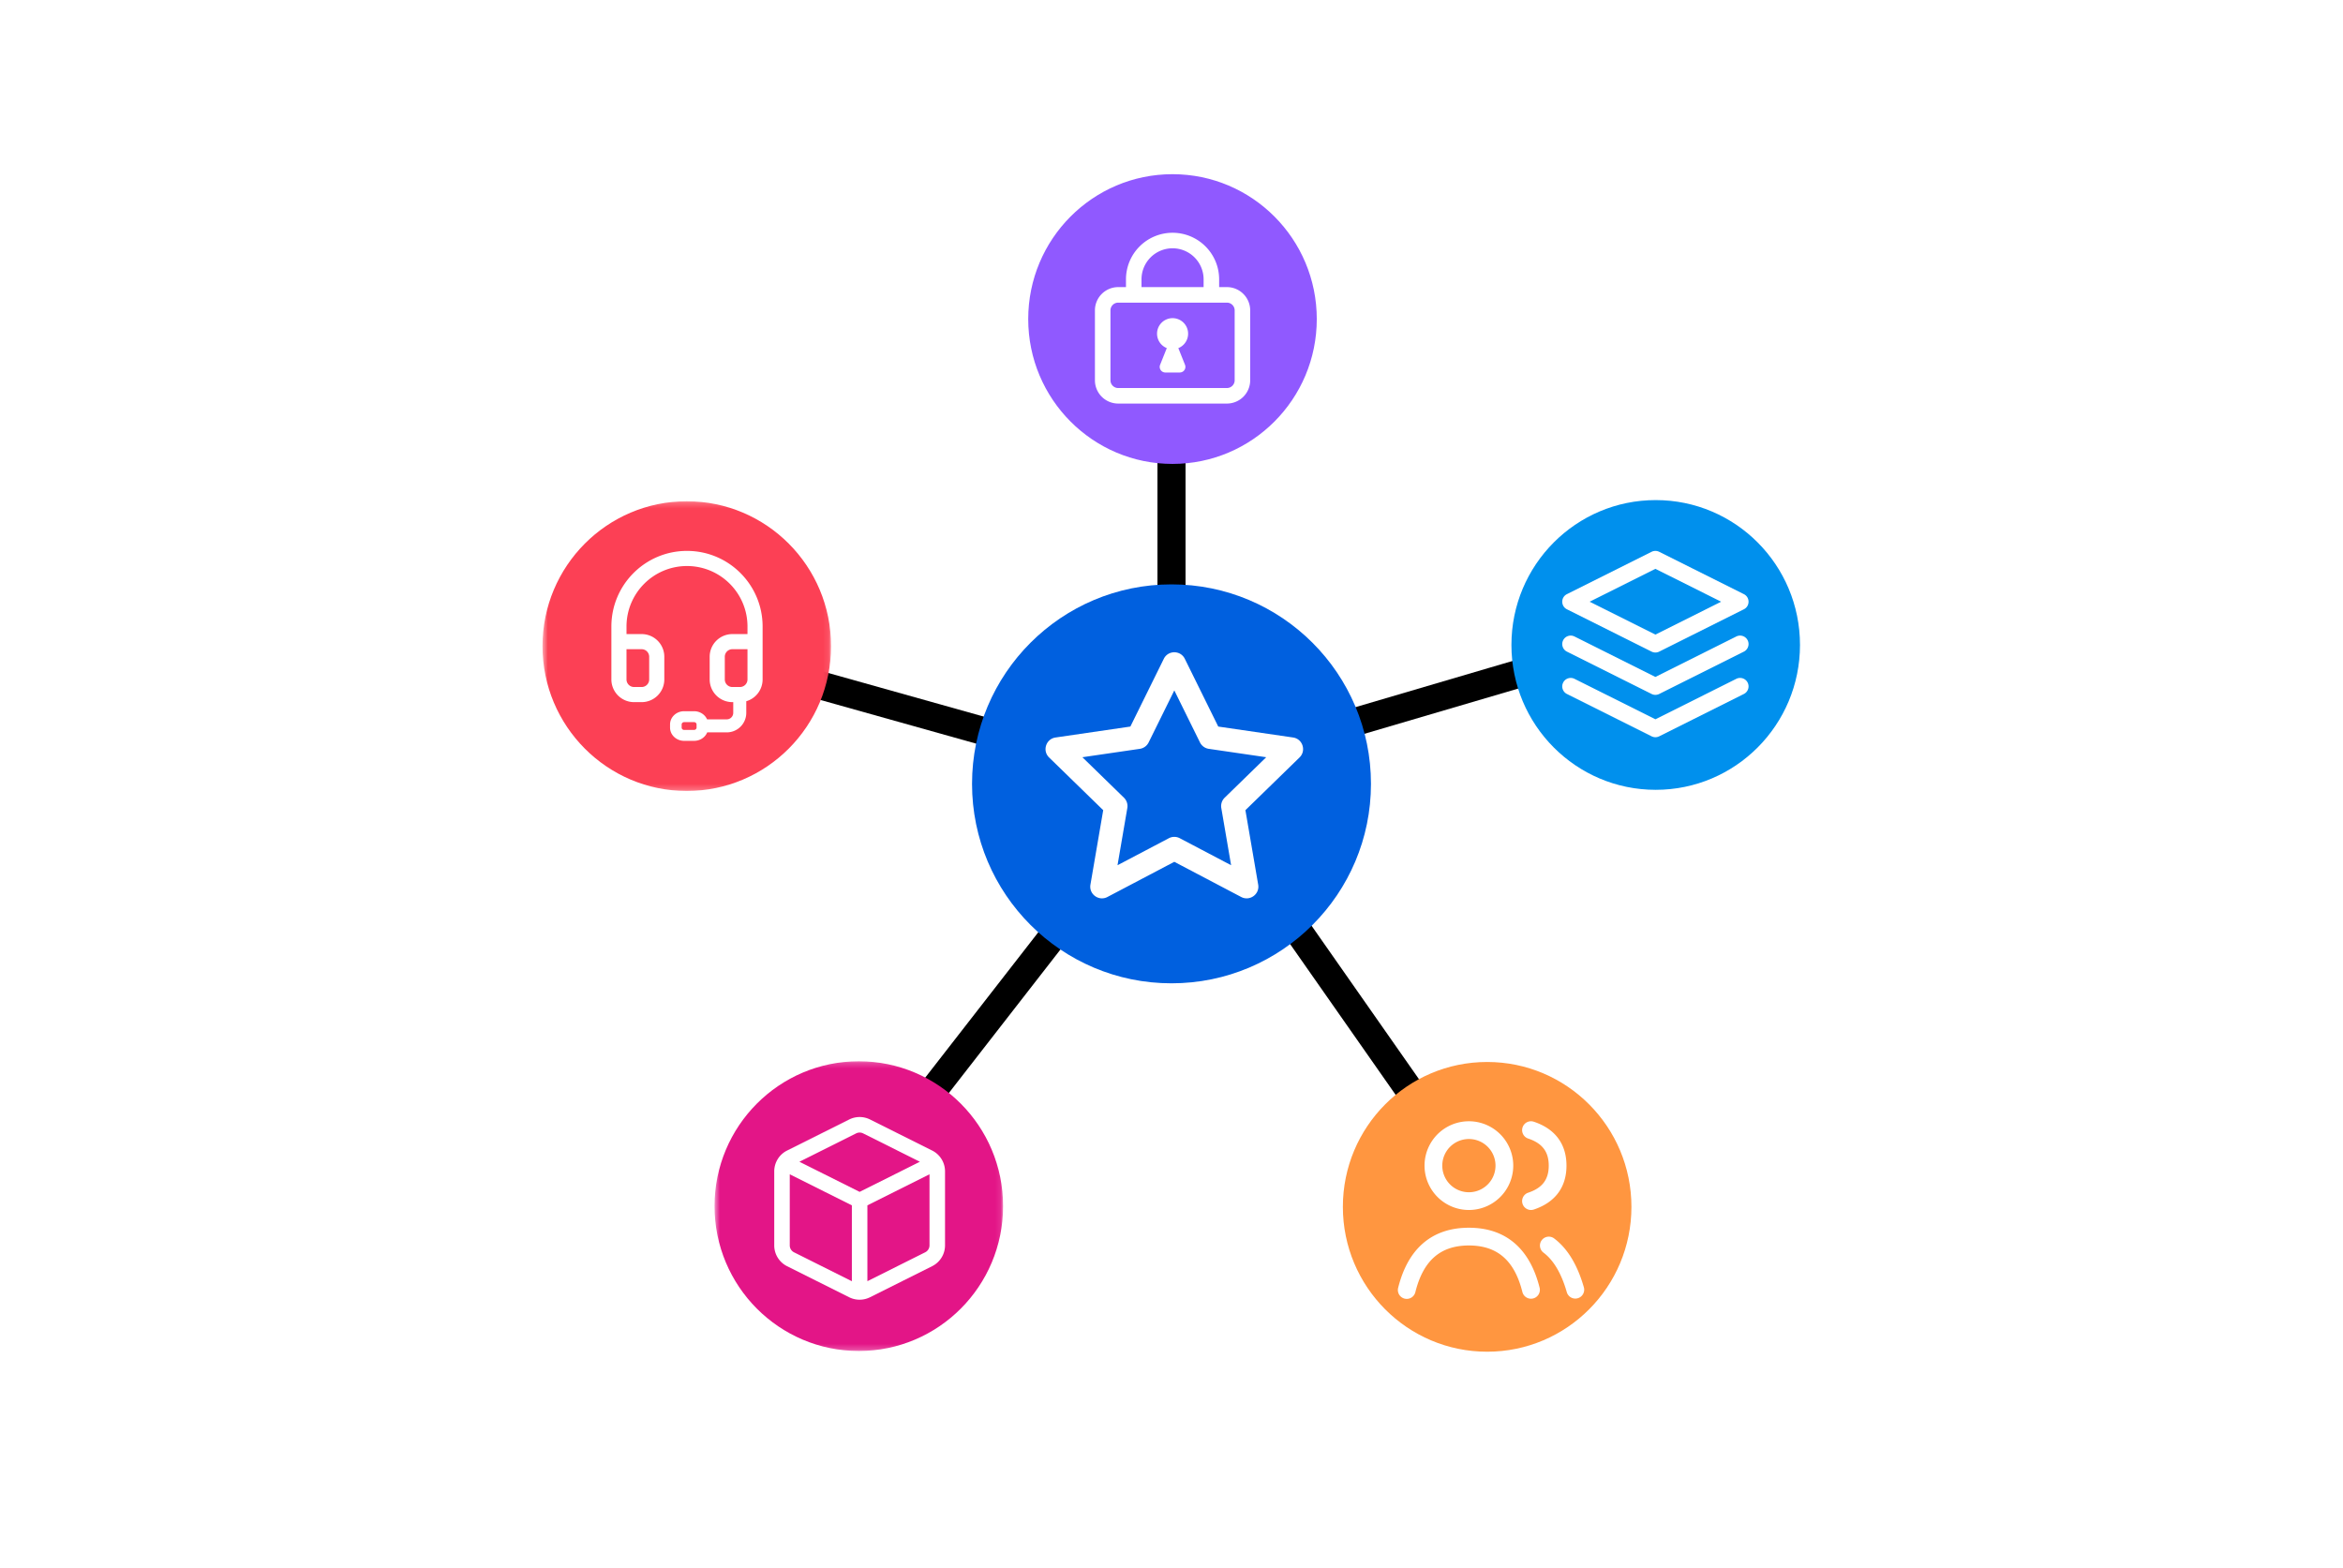 <svg xmlns="http://www.w3.org/2000/svg" xmlns:xlink="http://www.w3.org/1999/xlink" width="417" height="279"><filter id="a" width="146.2%" height="146.2%" x="-23.1%" y="-23.1%"><feOffset dy="2" in="SourceAlpha" result="shadowOffsetOuter1"/><feGaussianBlur in="shadowOffsetOuter1" result="shadowBlurOuter1" stdDeviation="2"/><feColorMatrix in="shadowBlurOuter1" result="shadowMatrixOuter1" values="0 0 0 0 0 0 0 0 0 0 0 0 0 0 0 0 0 0 0.197 0"/><feMerge><feMergeNode in="shadowMatrixOuter1"/><feMergeNode in="SourceGraphic"/></feMerge></filter><filter id="b" width="146.2%" height="146.2%" x="-23.1%" y="-23.1%"><feOffset dy="2" in="SourceAlpha" result="shadowOffsetOuter1"/><feGaussianBlur in="shadowOffsetOuter1" result="shadowBlurOuter1" stdDeviation="2"/><feColorMatrix in="shadowBlurOuter1" result="shadowMatrixOuter1" values="0 0 0 0 0 0 0 0 0 0 0 0 0 0 0 0 0 0 0.197 0"/><feMerge><feMergeNode in="shadowMatrixOuter1"/><feMergeNode in="SourceGraphic"/></feMerge></filter><filter id="c" width="146.2%" height="146.2%" x="-23.1%" y="-23.1%"><feOffset dy="2" in="SourceAlpha" result="shadowOffsetOuter1"/><feGaussianBlur in="shadowOffsetOuter1" result="shadowBlurOuter1" stdDeviation="2"/><feColorMatrix in="shadowBlurOuter1" result="shadowMatrixOuter1" values="0 0 0 0 0 0 0 0 0 0 0 0 0 0 0 0 0 0 0.197 0"/><feMerge><feMergeNode in="shadowMatrixOuter1"/><feMergeNode in="SourceGraphic"/></feMerge></filter><filter id="d" width="146.2%" height="146.2%" x="-23.1%" y="-23.1%"><feOffset dy="2" in="SourceAlpha" result="shadowOffsetOuter1"/><feGaussianBlur in="shadowOffsetOuter1" result="shadowBlurOuter1" stdDeviation="2"/><feColorMatrix in="shadowBlurOuter1" result="shadowMatrixOuter1" values="0 0 0 0 0 0 0 0 0 0 0 0 0 0 0 0 0 0 0.197 0"/><feMerge><feMergeNode in="shadowMatrixOuter1"/><feMergeNode in="SourceGraphic"/></feMerge></filter><filter id="e" width="145.3%" height="145.3%" x="-22.6%" y="-22.6%"><feOffset dy="2" in="SourceAlpha" result="shadowOffsetOuter1"/><feGaussianBlur in="shadowOffsetOuter1" result="shadowBlurOuter1" stdDeviation="2"/><feColorMatrix in="shadowBlurOuter1" result="shadowMatrixOuter1" values="0 0 0 0 0 0 0 0 0 0 0 0 0 0 0 0 0 0 0.197 0"/><feMerge><feMergeNode in="shadowMatrixOuter1"/><feMergeNode in="SourceGraphic"/></feMerge></filter><mask id="f" fill="#fff"><path fill="#fff" fill-rule="evenodd" d="m.554.206h51.355v51.563h-51.355z"/></mask><mask id="g" fill="#fff"><path fill="#fff" fill-rule="evenodd" d="m.554.206h51.355v51.563h-51.355z"/></mask><g fill="none" fill-rule="evenodd"><path d="m0 0h417v279h-417z"/><path stroke="#000" stroke-linecap="square" stroke-width="5" d="m126.5 116.5 82 23m-56 72 56-72m14 14 42 60m-54-76 85-25m-87 27v-85"/><g filter="url(#a)" transform="translate(269 87)"><path fill="#0090ed" d="m25.678 51.564c-14.181 0-25.678-11.544-25.678-25.782s11.497-25.782 25.678-25.782c14.182 0 25.678 11.543 25.678 25.782s-11.496 25.782-25.678 25.782z"/><path fill="#fff" fill-rule="nonzero" d="m42.043 32.485c.373.744.07 1.65-.674 2.022l-15.072 7.536a1.507 1.507 0 0 1 -1.348 0l-15.072-7.536a1.507 1.507 0 1 1 1.348-2.696l14.398 7.199 14.398-7.2a1.507 1.507 0 0 1 2.022.675zm0-7.536c.373.744.07 1.65-.674 2.022l-15.072 7.536a1.507 1.507 0 0 1 -1.348 0l-15.072-7.536a1.507 1.507 0 1 1 1.348-2.696l14.398 7.199 14.398-7.2a1.507 1.507 0 0 1 2.022.675zm-15.746-15.746 15.072 7.536c1.111.555 1.111 2.14 0 2.696l-15.072 7.535a1.507 1.507 0 0 1 -1.348 0l-15.072-7.535c-1.11-.556-1.11-2.14 0-2.696l15.072-7.536a1.507 1.507 0 0 1 1.348 0zm-.674 3.033-11.702 5.85 11.702 5.852 11.702-5.851z"/></g><g filter="url(#b)" transform="translate(183 29)"><path fill="#9059ff" d="m51.356 25.782c0 14.239-11.496 25.782-25.678 25.782-14.181 0-25.678-11.544-25.678-25.782s11.497-25.782 25.678-25.782c14.182 0 25.678 11.543 25.678 25.782"/><path fill="#fff" fill-rule="nonzero" d="m25.689 10.425a8.29 8.29 0 0 1 8.29 8.29v1.381h1.381a4.145 4.145 0 0 1 4.145 4.146v12.434a4.145 4.145 0 0 1 -4.145 4.145h-19.343a4.145 4.145 0 0 1 -4.145-4.145v-12.434a4.145 4.145 0 0 1 4.145-4.145h1.381v-1.382a8.29 8.29 0 0 1 8.29-8.29zm9.671 12.435h-19.343c-.763 0-1.381.618-1.381 1.382v12.434c0 .763.618 1.382 1.381 1.382h19.343c.763 0 1.382-.619 1.382-1.382v-12.434c0-.764-.619-1.382-1.382-1.382zm-9.671 2.763a2.763 2.763 0 0 1 1.027 5.33l1.187 2.968a1 1 0 0 1 -.927 1.371l-2.573.002a1 1 0 0 1 -.929-1.372l1.188-2.97a2.764 2.764 0 0 1 1.027-5.329zm0-12.435a5.527 5.527 0 0 0 -5.527 5.527v1.381h11.052l.001-1.381a5.527 5.527 0 0 0 -5.526-5.527z"/></g><g filter="url(#c)" transform="translate(96 87)"><path fill="#fc4055" d="m51.91 25.988c0 14.238-11.496 25.781-25.678 25.781s-25.678-11.543-25.678-25.781c0-14.24 11.496-25.782 25.678-25.782s25.677 11.543 25.677 25.782" mask="url(#f)"/><path fill="#fff" fill-rule="nonzero" d="m26.27 9.043c7.432 0 13.457 6.026 13.457 13.458v9.42a4.04 4.04 0 0 1 -2.906 3.877l-.001 2.066a3.478 3.478 0 0 1 -3.288 3.472l-.19.006h-3.474c-.363.882-1.273 1.507-2.337 1.507h-1.77c-1.384 0-2.506-1.057-2.506-2.36v-.555c0-1.304 1.122-2.36 2.506-2.36h1.77c1.041 0 1.934.597 2.313 1.448l3.498.001a1.16 1.16 0 0 0 1.152-1.033l.007-.126v-1.906h-.157a4.037 4.037 0 0 1 -4.038-4.037v-4.037a4.037 4.037 0 0 1 4.038-4.037h2.69l.001-1.346c0-5.946-4.82-10.766-10.766-10.766s-10.766 4.82-10.766 10.766v1.345h2.692a4.037 4.037 0 0 1 4.037 4.038v4.037a4.037 4.037 0 0 1 -4.037 4.038h-1.346a4.037 4.037 0 0 1 -4.037-4.038v-9.42c0-7.432 6.025-13.458 13.457-13.458zm1.26 30.474h-1.769c-.244 0-.442.187-.442.417v.555c0 .23.198.416.442.416h1.77c.244 0 .442-.186.442-.416v-.555c0-.23-.198-.417-.442-.417zm9.505-12.979h-2.691c-.744 0-1.346.603-1.346 1.346v4.037c0 .744.602 1.346 1.346 1.346h1.345c.744 0 1.346-.602 1.346-1.346zm-18.84 0h-2.692v5.383c0 .744.603 1.346 1.346 1.346h1.346c.743 0 1.345-.602 1.345-1.346v-4.037c0-.743-.602-1.346-1.345-1.346z"/></g><g filter="url(#d)" transform="translate(239 187)"><path fill="#ff9640" d="m51.356 25.782c0 14.239-11.497 25.782-25.678 25.782-14.183 0-25.678-11.544-25.678-25.782s11.495-25.782 25.678-25.782c14.181 0 25.678 11.543 25.678 25.782"/><path fill="#fff" fill-rule="nonzero" d="m37.588 31.394c2.413 1.81 4.167 4.734 5.307 8.724a1.579 1.579 0 0 1 -3.036.868c-.965-3.379-2.369-5.718-4.166-7.066a1.579 1.579 0 0 1 1.895-2.526zm-15.159-1.895c6.546 0 10.837 3.678 12.585 10.67a1.579 1.579 0 1 1 -3.064.766c-1.41-5.64-4.487-8.278-9.52-8.278-5.034 0-8.112 2.638-9.522 8.278a1.579 1.579 0 1 1 -3.063-.766c1.748-6.992 6.039-10.67 12.584-10.67zm0-18.948a7.895 7.895 0 1 1 0 15.79 7.895 7.895 0 0 1 0-15.79zm11.553.081c3.791 1.264 5.816 3.964 5.816 7.814s-2.025 6.55-5.816 7.814a1.579 1.579 0 1 1 -1-2.996c2.525-.841 3.658-2.352 3.658-4.818s-1.133-3.976-3.657-4.818a1.579 1.579 0 0 1 .999-2.996zm-11.553 3.078a4.737 4.737 0 1 0 0 9.474 4.737 4.737 0 0 0 0-9.474z"/></g><g transform="translate(173 104)"><circle cx="35.5" cy="35.5" r="35.5" fill="#0060df"/><path fill="#fff" fill-rule="nonzero" d="m36 18.873-4.57 9.257a2.083 2.083 0 0 1 -1.566 1.14l-10.221 1.494 7.394 7.202c.491.479.716 1.168.6 1.845l-1.745 10.172 9.138-4.806a2.083 2.083 0 0 1 1.94 0l9.138 4.806-1.745-10.172a2.083 2.083 0 0 1 .6-1.845l7.394-7.202-10.22-1.494a2.083 2.083 0 0 1 -1.568-1.14zm-7.821 6.432 5.953-12.06c.764-1.549 2.972-1.549 3.736 0l5.953 12.06 13.314 1.946c1.708.25 2.389 2.35 1.152 3.554l-9.632 9.381 2.273 13.253c.292 1.702-1.494 3-3.023 2.197l-11.905-6.261-11.905 6.26c-1.529.804-3.315-.494-3.023-2.196l2.273-13.253-9.632-9.381c-1.237-1.205-.556-3.304 1.152-3.554z"/></g><g filter="url(#e)" transform="translate(126 186)"><path fill="#e31587" d="m51.91 25.988c0 14.238-11.496 25.781-25.678 25.781s-25.678-11.543-25.678-25.781c0-14.24 11.496-25.782 25.678-25.782s25.677 11.543 25.677 25.782" mask="url(#g)" transform="translate(.618 .667)"/><path fill="#fff" fill-rule="nonzero" d="m28.84 11.23 11.053 5.527c1.408.7 2.3 2.137 2.3 3.71v13.168c0 1.573-.892 3.01-2.297 3.708l-11.053 5.527a4.145 4.145 0 0 1 -3.71 0l-11.056-5.528a4.142 4.142 0 0 1 -2.28-3.72v-13.157c.001-1.572.892-3.01 2.298-3.708l11.055-5.527a4.145 4.145 0 0 1 3.689 0zm-14.28 9.76v12.64a1.38 1.38 0 0 0 .757 1.242l10.296 5.148v-13.505zm24.87 0-11.054 5.526v13.497l10.287-5.143c.47-.233.767-.712.767-1.236zm-13.047-7.287-10.108 5.054 10.72 5.36 10.721-5.36-10.107-5.053a1.38 1.38 0 0 0 -1.226 0z"/></g></g></svg>